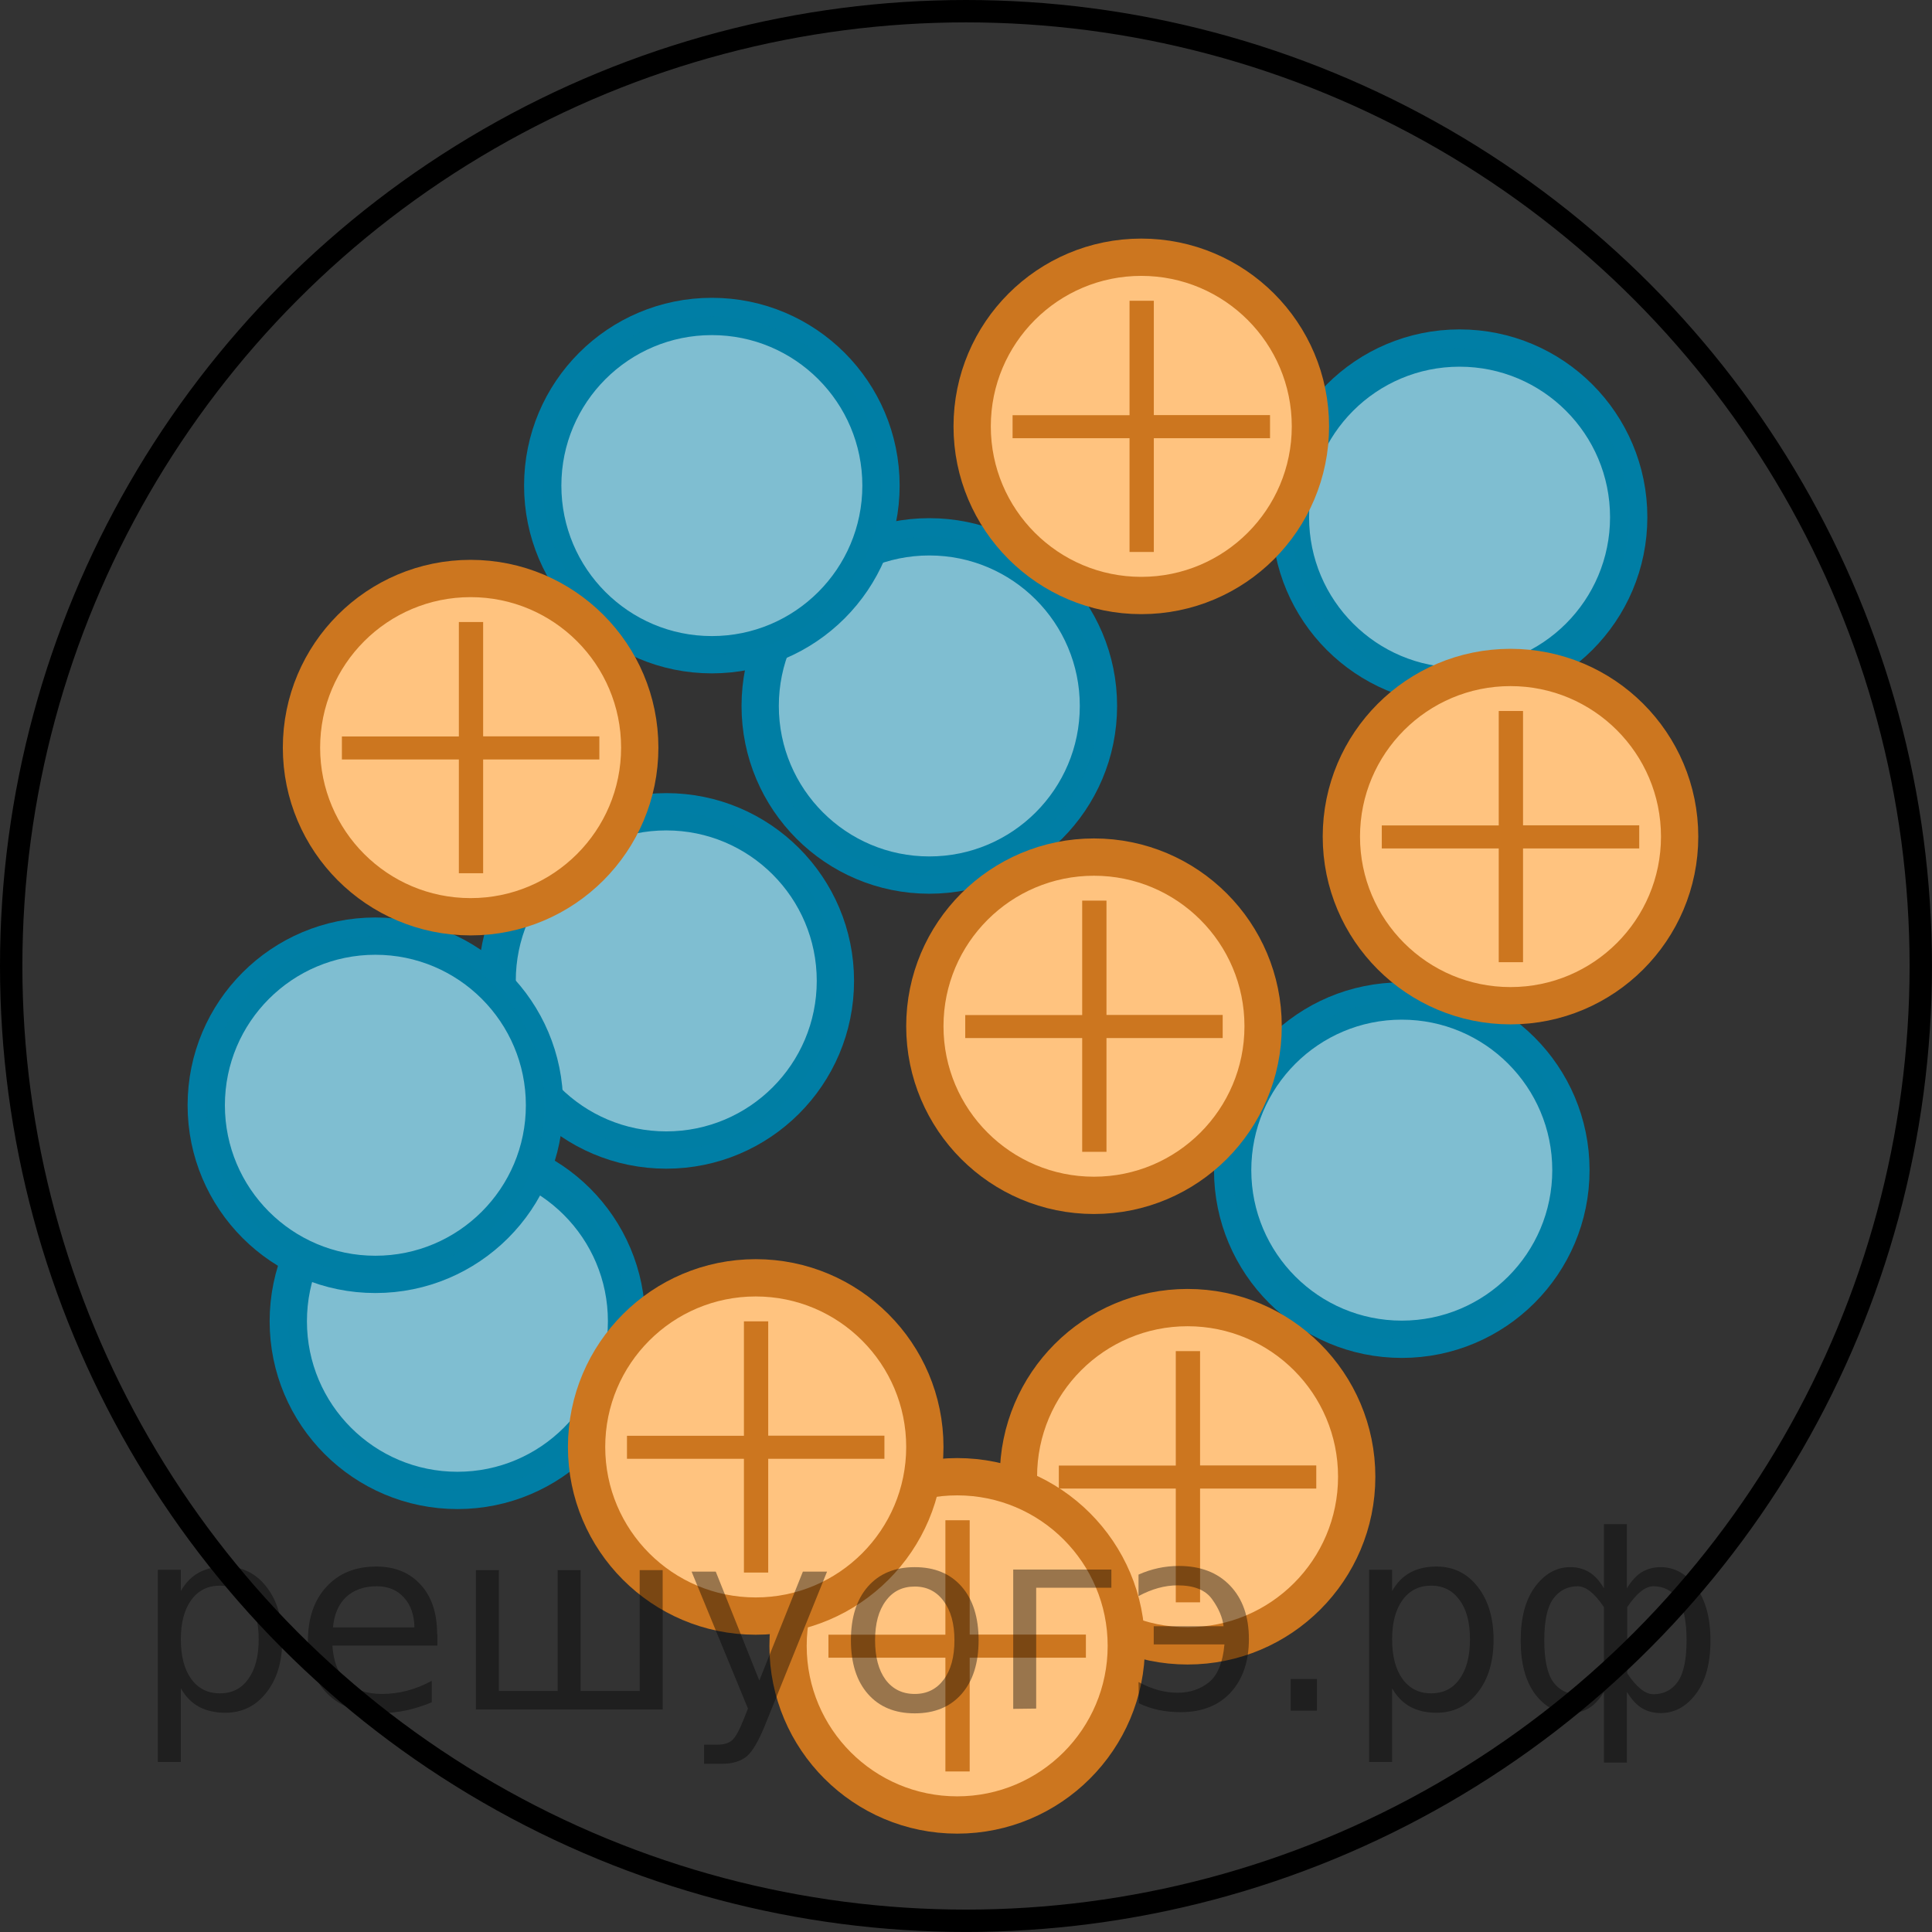 <?xml version="1.0" encoding="utf-8"?>
<!-- Generator: Adobe Illustrator 16.0.0, SVG Export Plug-In . SVG Version: 6.00 Build 0)  -->
<!DOCTYPE svg PUBLIC "-//W3C//DTD SVG 1.1//EN" "http://www.w3.org/Graphics/SVG/1.1/DTD/svg11.dtd">
<svg version="1.1" id="Слой_1" xmlns="http://www.w3.org/2000/svg" xmlns:xlink="http://www.w3.org/1999/xlink" x="0px" y="0px"
	 width="64.757px" height="64.757px" viewBox="91.539 127.622 64.757 64.757" enable-background="new 91.539 127.622 64.757 64.757"
	 xml:space="preserve">
<rect x="91.539" y="127.622" width="64.757" height="64.757" fill="#333333" stroke="none"/>
<g>
	<circle fill="#FFFFFF" stroke="#007EA5" stroke-width="1.25" stroke-miterlimit="10" cx="122.688" cy="151.284" r="5.669"/>
	<circle opacity="0.5" fill="#007EA5" enable-background="new    " cx="122.688" cy="151.284" r="5.669"/>
</g>
<g>
	<circle fill="#FFFFFF" stroke="#007EA5" stroke-width="1.25" stroke-miterlimit="10" cx="140.461" cy="144.957" r="5.669"/>
	<circle opacity="0.5" fill="#007EA5" enable-background="new    " cx="140.461" cy="144.957" r="5.669"/>
</g>
<g>
	<circle fill="#FFFFFF" stroke="#007EA5" stroke-width="1.25" stroke-miterlimit="10" cx="138.524" cy="166.843" r="5.669"/>
	<circle opacity="0.5" fill="#007EA5" enable-background="new    " cx="138.524" cy="166.843" r="5.669"/>
</g>
<g>
	<circle fill="#FFFFFF" stroke="#007EA5" stroke-width="1.25" stroke-miterlimit="10" cx="115.399" cy="143.898" r="5.669"/>
	<circle opacity="0.5" fill="#007EA5" enable-background="new    " cx="115.399" cy="143.898" r="5.669"/>
</g>
<g>
	<circle fill="#FFFFFF" stroke="#007EA5" stroke-width="1.25" stroke-miterlimit="10" cx="113.871" cy="160.5" r="5.669"/>
	<circle opacity="0.5" fill="#007EA5" enable-background="new    " cx="113.871" cy="160.5" r="5.669"/>
</g>
<g>
	<circle fill="#FFFFFF" stroke="#007EA5" stroke-width="1.25" stroke-miterlimit="10" cx="106.871" cy="171.909" r="5.669"/>
	<circle opacity="0.5" fill="#007EA5" enable-background="new    " cx="106.871" cy="171.909" r="5.669"/>
</g>
<g>
	<circle fill="#FFFFFF" stroke="#007EA5" stroke-width="1.25" stroke-miterlimit="10" cx="104.121" cy="164.668" r="5.669"/>
	<circle opacity="0.5" fill="#007EA5" enable-background="new    " cx="104.121" cy="164.668" r="5.669"/>
</g>
<g>
	<circle fill="#FFFFFF" enable-background="new    " cx="142.168" cy="155.663" r="5.669"/>
	<circle opacity="0.5" fill="#FF8800" enable-background="new    " cx="142.168" cy="155.663" r="5.669"/>
	<circle fill="none" stroke="#CC761F" stroke-width="1.25" stroke-miterlimit="10" cx="142.168" cy="155.663" r="5.669"/>
	<g>
		<g>
			<g>
				<g>
					<g>
						<g>
							<g>
								<g>
									<g>
										<g>
											<g>
												<g>
													<g>
														<g>
															<g>
																<g>
																	<g>
																		<g>
																			<g>
																				<g>
																					<g>
																						<g>
																							<g>
																								<g>
																									<g>
																										<g>
																											<path fill="#CC761F" d="M141.774,151.453h0.814v3.832h3.895v0.775h-3.895v3.813h-0.814v-3.813h-3.92
																												v-0.771h3.92V151.453z"/>
																										</g>
																									</g>
																								</g>
																							</g>
																						</g>
																					</g>
																				</g>
																			</g>
																		</g>
																	</g>
																</g>
															</g>
														</g>
													</g>
												</g>
											</g>
										</g>
									</g>
								</g>
							</g>
						</g>
					</g>
				</g>
			</g>
		</g>
	</g>
</g>
<g>
	<circle fill="#FFFFFF" enable-background="new    " cx="129.793" cy="141.913" r="5.669"/>
	<circle opacity="0.5" fill="#FF8800" enable-background="new    " cx="129.793" cy="141.913" r="5.669"/>
	<circle fill="none" stroke="#CC761F" stroke-width="1.25" stroke-miterlimit="10" cx="129.793" cy="141.913" r="5.669"/>
	<g>
		<g>
			<g>
				<g>
					<g>
						<g>
							<g>
								<g>
									<g>
										<g>
											<g>
												<g>
													<g>
														<g>
															<g>
																<g>
																	<g>
																		<g>
																			<g>
																				<g>
																					<g>
																						<g>
																							<g>
																								<g>
																									<g>
																										<g>
																											<path fill="#CC761F" d="M129.399,137.703h0.814v3.832h3.895v0.775h-3.895v3.813h-0.814v-3.813h-3.92
																												v-0.771h3.92V137.703z"/>
																										</g>
																									</g>
																								</g>
																							</g>
																						</g>
																					</g>
																				</g>
																			</g>
																		</g>
																	</g>
																</g>
															</g>
														</g>
													</g>
												</g>
											</g>
										</g>
									</g>
								</g>
							</g>
						</g>
					</g>
				</g>
			</g>
		</g>
	</g>
</g>
<g>
	<circle fill="#FFFFFF" enable-background="new    " cx="107.313" cy="152.681" r="5.669"/>
	<circle opacity="0.5" fill="#FF8800" enable-background="new    " cx="107.313" cy="152.681" r="5.669"/>
	<circle fill="none" stroke="#CC761F" stroke-width="1.25" stroke-miterlimit="10" cx="107.313" cy="152.681" r="5.669"/>
	<g>
		<g>
			<g>
				<g>
					<g>
						<g>
							<g>
								<g>
									<g>
										<g>
											<g>
												<g>
													<g>
														<g>
															<g>
																<g>
																	<g>
																		<g>
																			<g>
																				<g>
																					<g>
																						<g>
																							<g>
																								<g>
																									<g>
																										<g>
																											<path fill="#CC761F" d="M106.919,148.471h0.814v3.832h3.895v0.775h-3.895v3.813h-0.814v-3.813h-3.92
																												v-0.771h3.92V148.471z"/>
																										</g>
																									</g>
																								</g>
																							</g>
																						</g>
																					</g>
																				</g>
																			</g>
																		</g>
																	</g>
																</g>
															</g>
														</g>
													</g>
												</g>
											</g>
										</g>
									</g>
								</g>
							</g>
						</g>
					</g>
				</g>
			</g>
		</g>
	</g>
</g>
<g>
	<circle fill="#FFFFFF" enable-background="new    " cx="131.344" cy="177.119" r="5.669"/>
	<circle opacity="0.5" fill="#FF8800" enable-background="new    " cx="131.344" cy="177.119" r="5.669"/>
	<circle fill="none" stroke="#CC761F" stroke-width="1.25" stroke-miterlimit="10" cx="131.344" cy="177.119" r="5.669"/>
	<g>
		<g>
			<g>
				<g>
					<g>
						<g>
							<g>
								<g>
									<g>
										<g>
											<g>
												<g>
													<g>
														<g>
															<g>
																<g>
																	<g>
																		<g>
																			<g>
																				<g>
																					<g>
																						<g>
																							<g>
																								<g>
																									<g>
																										<g>
																											<path fill="#CC761F" d="M130.949,172.909h0.814v3.832h3.895v0.775h-3.895v3.813h-0.814v-3.813h-3.92
																												v-0.771h3.92V172.909z"/>
																										</g>
																									</g>
																								</g>
																							</g>
																						</g>
																					</g>
																				</g>
																			</g>
																		</g>
																	</g>
																</g>
															</g>
														</g>
													</g>
												</g>
											</g>
										</g>
									</g>
								</g>
							</g>
						</g>
					</g>
				</g>
			</g>
		</g>
	</g>
</g>
<g>
	<circle fill="#FFFFFF" enable-background="new    " cx="123.622" cy="182.788" r="5.669"/>
	<circle opacity="0.5" fill="#FF8800" enable-background="new    " cx="123.622" cy="182.788" r="5.669"/>
	<circle fill="none" stroke="#CC761F" stroke-width="1.25" stroke-miterlimit="10" cx="123.622" cy="182.788" r="5.669"/>
	<g>
		<g>
			<g>
				<g>
					<g>
						<g>
							<g>
								<g>
									<g>
										<g>
											<g>
												<g>
													<g>
														<g>
															<g>
																<g>
																	<g>
																		<g>
																			<g>
																				<g>
																					<g>
																						<g>
																							<g>
																								<g>
																									<g>
																										<g>
																											<path fill="#CC761F" d="M123.227,178.578h0.814v3.832h3.895v0.775h-3.895v3.813h-0.814v-3.813h-3.92
																												v-0.771h3.92V178.578z"/>
																										</g>
																									</g>
																								</g>
																							</g>
																						</g>
																					</g>
																				</g>
																			</g>
																		</g>
																	</g>
																</g>
															</g>
														</g>
													</g>
												</g>
											</g>
										</g>
									</g>
								</g>
							</g>
						</g>
					</g>
				</g>
			</g>
		</g>
	</g>
</g>
<g>
	<circle fill="#FFFFFF" enable-background="new    " cx="116.869" cy="176.121" r="5.669"/>
	<circle opacity="0.5" fill="#FF8800" enable-background="new    " cx="116.869" cy="176.121" r="5.669"/>
	<circle fill="none" stroke="#CC761F" stroke-width="1.25" stroke-miterlimit="10" cx="116.869" cy="176.121" r="5.669"/>
	<g>
		<g>
			<g>
				<g>
					<g>
						<g>
							<g>
								<g>
									<g>
										<g>
											<g>
												<g>
													<g>
														<g>
															<g>
																<g>
																	<g>
																		<g>
																			<g>
																				<g>
																					<g>
																						<g>
																							<g>
																								<g>
																									<g>
																										<g>
																											<path fill="#CC761F" d="M116.474,171.911h0.814v3.832h3.895v0.775h-3.895v3.813h-0.814v-3.813h-3.92
																												v-0.771h3.92V171.911z"/>
																										</g>
																									</g>
																								</g>
																							</g>
																						</g>
																					</g>
																				</g>
																			</g>
																		</g>
																	</g>
																</g>
															</g>
														</g>
													</g>
												</g>
											</g>
										</g>
									</g>
								</g>
							</g>
						</g>
					</g>
				</g>
			</g>
		</g>
	</g>
</g>
<g>
	<circle fill="#FFFFFF" enable-background="new    " cx="128.207" cy="162.019" r="5.669"/>
	<circle opacity="0.5" fill="#FF8800" enable-background="new    " cx="128.207" cy="162.019" r="5.669"/>
	<circle fill="none" stroke="#CC761F" stroke-width="1.25" stroke-miterlimit="10" cx="128.207" cy="162.019" r="5.669"/>
	<g>
		<g>
			<g>
				<g>
					<g>
						<g>
							<g>
								<g>
									<g>
										<g>
											<g>
												<g>
													<g>
														<g>
															<g>
																<g>
																	<g>
																		<g>
																			<g>
																				<g>
																					<g>
																						<g>
																							<g>
																								<g>
																									<g>
																										<g>
																											<path fill="#CC761F" d="M127.812,157.809h0.814v3.832h3.895v0.775h-3.895v3.813h-0.814v-3.813h-3.92
																												v-0.771h3.92V157.809z"/>
																										</g>
																									</g>
																								</g>
																							</g>
																						</g>
																					</g>
																				</g>
																			</g>
																		</g>
																	</g>
																</g>
															</g>
														</g>
													</g>
												</g>
											</g>
										</g>
									</g>
								</g>
							</g>
						</g>
					</g>
				</g>
			</g>
		</g>
	</g>
</g>
<circle fill="none" stroke="#000000" stroke-width="0.75" stroke-linecap="round" stroke-linejoin="round" stroke-miterlimit="10" cx="123.917" cy="160" r="32.003"/>
<g style="stroke:none;fill:#000;fill-opacity:0.40"><path d="m 97.6,184.2 v 2.48 h -0.77 v -6.44 h 0.77 v 0.71 q 0.24,-0.42 0.61,-0.62 0.37,-0.20 0.88,-0.20 0.85,0 1.38,0.68 0.53,0.68 0.53,1.77 0,1.10 -0.53,1.77 -0.53,0.68 -1.38,0.68 -0.51,0 -0.88,-0.20 -0.37,-0.20 -0.61,-0.62 z m 2.61,-1.63 q 0,-0.85 -0.35,-1.32 -0.35,-0.48 -0.95,-0.48 -0.61,0 -0.96,0.48 -0.35,0.48 -0.35,1.32 0,0.85 0.35,1.33 0.35,0.48 0.96,0.48 0.61,0 0.95,-0.48 0.35,-0.48 0.35,-1.33 z"/><path d="m 106.2,182.4 v 0.38 h -3.52 q 0.05,0.79 0.47,1.21 0.43,0.41 1.19,0.41 0.44,0 0.85,-0.11 0.42,-0.11 0.82,-0.33 v 0.72 q -0.41,0.17 -0.85,0.27 -0.43,0.09 -0.88,0.09 -1.12,0 -1.77,-0.65 -0.65,-0.65 -0.65,-1.76 0,-1.15 0.62,-1.82 0.62,-0.68 1.67,-0.68 0.94,0 1.49,0.61 0.55,0.60 0.55,1.65 z m -0.77,-0.23 q -0.01,-0.63 -0.35,-1.00 -0.34,-0.38 -0.91,-0.38 -0.64,0 -1.03,0.36 -0.38,0.36 -0.44,1.02 z"/><path d="m 111.0,184.3 h 1.98 v -4.05 h 0.77 v 4.67 h -6.26 v -4.67 h 0.77 v 4.05 h 1.97 v -4.05 h 0.77 z"/><path d="m 117.2,185.4 q -0.33,0.83 -0.63,1.09 -0.31,0.25 -0.82,0.25 h -0.61 v -0.64 h 0.45 q 0.32,0 0.49,-0.15 0.17,-0.15 0.39,-0.71 l 0.14,-0.35 -1.89,-4.59 h 0.81 l 1.46,3.65 1.46,-3.65 h 0.81 z"/><path d="m 122.2,180.8 q -0.62,0 -0.97,0.48 -0.36,0.48 -0.36,1.32 0,0.84 0.35,1.32 0.36,0.48 0.98,0.48 0.61,0 0.97,-0.48 0.36,-0.48 0.36,-1.32 0,-0.83 -0.36,-1.31 -0.36,-0.49 -0.97,-0.49 z m 0,-0.65 q 1,0 1.57,0.65 0.57,0.65 0.57,1.80 0,1.15 -0.57,1.80 -0.57,0.65 -1.57,0.65 -1.00,0 -1.57,-0.65 -0.57,-0.65 -0.57,-1.80 0,-1.15 0.57,-1.80 0.57,-0.65 1.57,-0.65 z"/><path d="m 125.5,184.9 v -4.67 h 3.29 v 0.61 h -2.52 v 4.05 z"/><path d="m 129.7,184.0 q 0.66,0.36 1.31,0.36 0.61,0 1.05,-0.35 0.44,-0.36 0.52,-1.27 h -2.37 v -0.61 h 2.34 q -0.05,-0.44 -0.38,-0.90 -0.33,-0.47 -1.16,-0.47 -0.64,0 -1.31,0.36 v -0.72 q 0.65,-0.29 1.35,-0.29 1.09,0 1.72,0.66 0.63,0.66 0.63,1.79 0,1.12 -0.61,1.79 -0.61,0.66 -1.68,0.66 -0.79,0 -1.40,-0.30 z"/><path d="m 134.8,183.9 h 0.88 v 1.06 h -0.88 z"/><path d="m 138.2,184.2 v 2.48 h -0.77 v -6.44 h 0.77 v 0.71 q 0.24,-0.42 0.61,-0.62 0.37,-0.20 0.88,-0.20 0.85,0 1.38,0.68 0.53,0.68 0.53,1.77 0,1.10 -0.53,1.77 -0.53,0.68 -1.38,0.68 -0.51,0 -0.88,-0.20 -0.37,-0.20 -0.61,-0.62 z m 2.61,-1.63 q 0,-0.85 -0.35,-1.32 -0.35,-0.48 -0.95,-0.48 -0.61,0 -0.96,0.48 -0.35,0.48 -0.35,1.32 0,0.85 0.35,1.33 0.35,0.48 0.96,0.48 0.61,0 0.95,-0.48 0.35,-0.48 0.35,-1.33 z"/><path d="m 143.3,182.6 q 0,0.98 0.30,1.40 0.30,0.41 0.82,0.41 0.41,0 0.88,-0.70 v -2.22 q -0.47,-0.70 -0.88,-0.70 -0.51,0 -0.82,0.42 -0.30,0.41 -0.30,1.39 z m 2,4.10 v -2.37 q -0.24,0.39 -0.51,0.55 -0.27,0.16 -0.62,0.16 -0.70,0 -1.18,-0.64 -0.48,-0.65 -0.48,-1.79 0,-1.15 0.48,-1.80 0.49,-0.66 1.18,-0.66 0.35,0 0.62,0.16 0.28,0.16 0.51,0.55 v -2.15 h 0.77 v 2.15 q 0.24,-0.39 0.51,-0.55 0.28,-0.16 0.62,-0.16 0.70,0 1.18,0.66 0.49,0.66 0.49,1.80 0,1.15 -0.49,1.79 -0.48,0.64 -1.18,0.64 -0.35,0 -0.62,-0.16 -0.27,-0.16 -0.51,-0.55 v 2.37 z m 2.77,-4.10 q 0,-0.98 -0.30,-1.39 -0.30,-0.42 -0.81,-0.42 -0.41,0 -0.88,0.70 v 2.22 q 0.47,0.70 0.88,0.70 0.51,0 0.81,-0.41 0.30,-0.42 0.30,-1.40 z"/></g></svg>

<!--File created and owned by https://sdamgia.ru. Copying is prohibited. All rights reserved.-->
